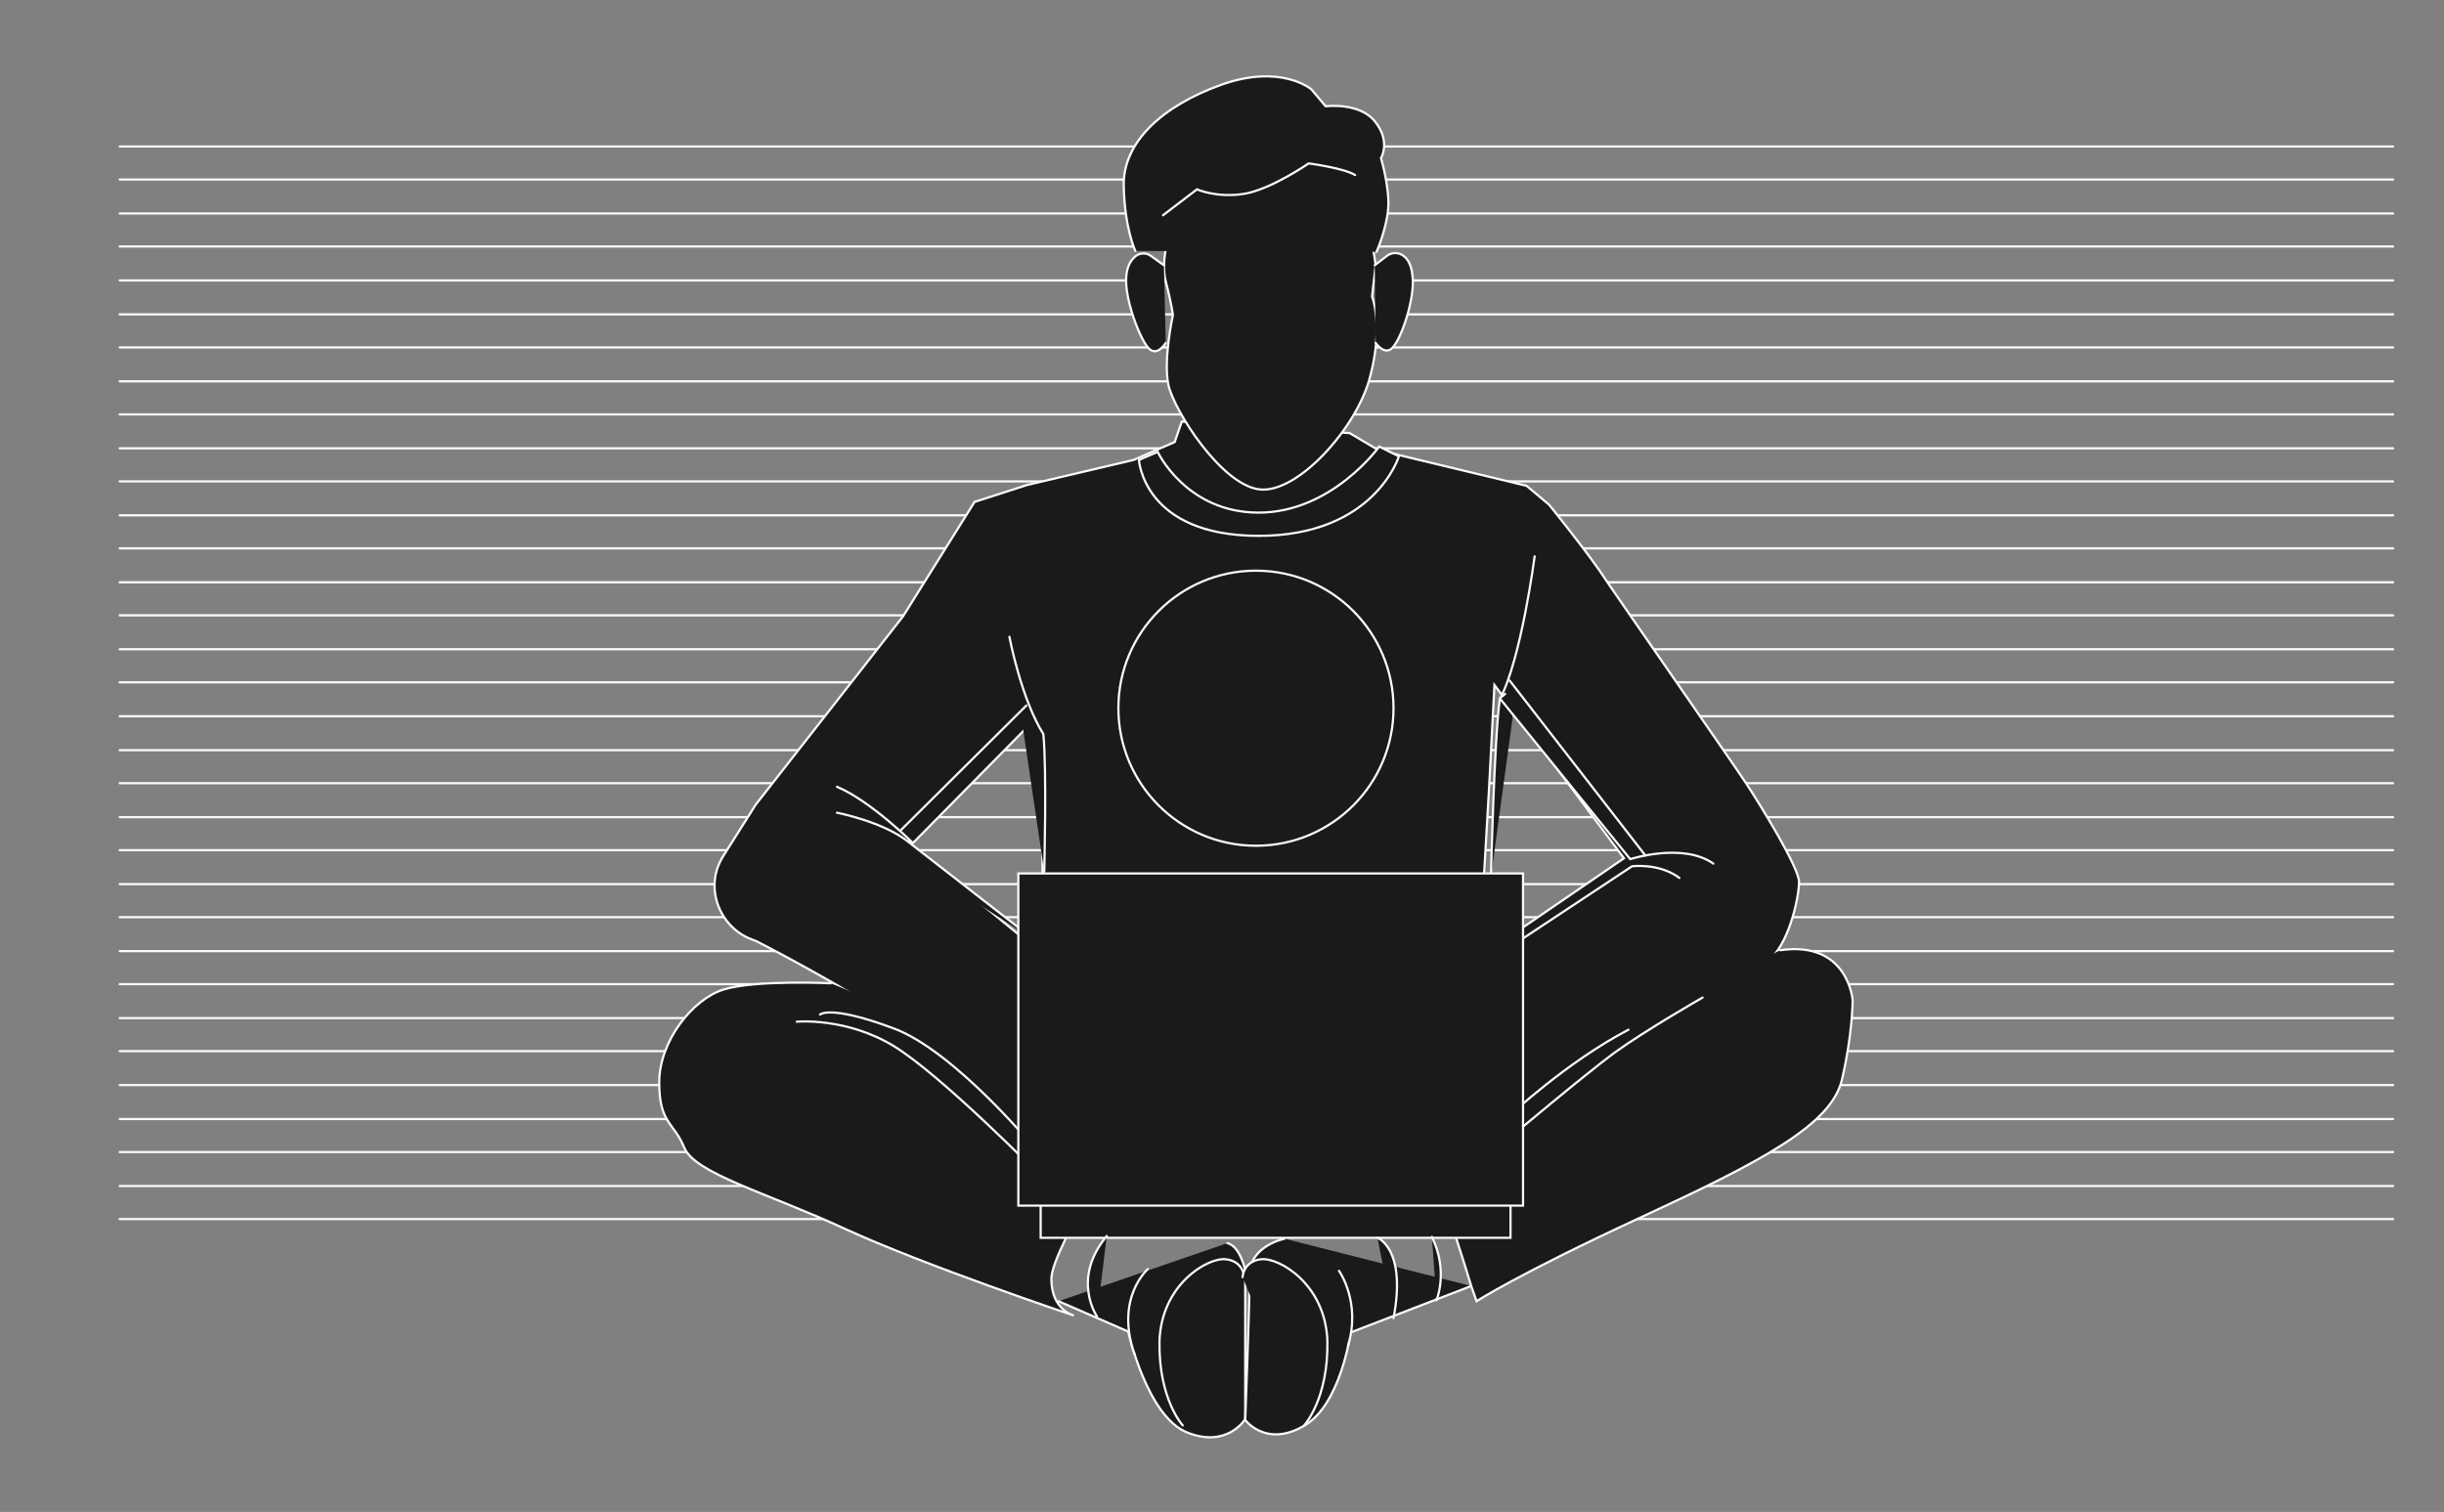 <?xml version="1.0" encoding="utf-8"?>
<!-- Generator: Adobe Illustrator 27.3.1, SVG Export Plug-In . SVG Version: 6.00 Build 0)  -->
<svg version="1.1" xmlns="http://www.w3.org/2000/svg" xmlns:xlink="http://www.w3.org/1999/xlink" x="0px" y="0px"
	 viewBox="0 0 273.6 169.3" style="enable-background:new 0 0 273.6 169.3;" xml:space="preserve">
<rect x="0" y="0" width="273.6" height="169.3" fill="#808080" stroke="none"/>
<style type="text/css">
	.st0{fill:none;stroke:#F9F9F9;stroke-width:1.025;stroke-linecap:round;stroke-miterlimit:10;}
	.st1{fill:none;stroke:#F9F9F9;stroke-width:0.25;stroke-linecap:round;stroke-miterlimit:10;}
	.st2{fill:#1A1A1A;stroke:#F9F9F9;stroke-width:0.25;stroke-linecap:round;stroke-miterlimit:10;}
</style>
<g id="OBJECTS">
	<circle class="st0" cx="38.8" cy="-190.7" r="42.5"/>
	<g>
		<line class="st1" x1="267.9" y1="16.4" x2="13.4" y2="16.4"/>
		<line class="st1" x1="267.9" y1="20.1" x2="13.4" y2="20.1"/>
		<line class="st1" x1="267.9" y1="23.9" x2="13.4" y2="23.9"/>
		<line class="st1" x1="267.9" y1="27.6" x2="13.4" y2="27.6"/>
		<line class="st1" x1="267.9" y1="31.4" x2="13.4" y2="31.4"/>
		<line class="st1" x1="267.9" y1="35.2" x2="13.4" y2="35.2"/>
		<line class="st1" x1="267.9" y1="38.9" x2="13.4" y2="38.9"/>
		<line class="st1" x1="267.9" y1="42.7" x2="13.4" y2="42.7"/>
		<line class="st1" x1="267.9" y1="46.4" x2="13.4" y2="46.4"/>
		<line class="st1" x1="267.9" y1="50.2" x2="13.4" y2="50.2"/>
		<line class="st1" x1="267.9" y1="53.9" x2="13.4" y2="53.9"/>
		<line class="st1" x1="267.9" y1="57.7" x2="13.4" y2="57.7"/>
		<line class="st1" x1="267.9" y1="61.4" x2="13.4" y2="61.4"/>
		<line class="st1" x1="267.9" y1="65.2" x2="13.4" y2="65.2"/>
		<line class="st1" x1="267.9" y1="68.9" x2="13.4" y2="68.9"/>
		<line class="st1" x1="267.9" y1="72.7" x2="13.4" y2="72.7"/>
		<line class="st1" x1="267.9" y1="76.4" x2="13.4" y2="76.4"/>
		<line class="st1" x1="267.9" y1="80.2" x2="13.4" y2="80.2"/>
		<line class="st1" x1="267.9" y1="84" x2="13.4" y2="84"/>
		<line class="st1" x1="267.9" y1="87.7" x2="13.4" y2="87.7"/>
		<line class="st1" x1="267.9" y1="91.5" x2="13.4" y2="91.5"/>
		<line class="st1" x1="267.9" y1="95.2" x2="13.4" y2="95.2"/>
		<line class="st1" x1="267.9" y1="99" x2="13.4" y2="99"/>
		<line class="st1" x1="267.9" y1="102.7" x2="13.4" y2="102.7"/>
		<line class="st1" x1="267.9" y1="106.5" x2="13.4" y2="106.5"/>
		<line class="st1" x1="267.9" y1="110.2" x2="13.4" y2="110.2"/>
		<line class="st1" x1="267.9" y1="114" x2="13.4" y2="114"/>
		<line class="st1" x1="267.9" y1="117.7" x2="13.4" y2="117.7"/>
		<line class="st1" x1="267.9" y1="121.5" x2="13.4" y2="121.5"/>
		<line class="st1" x1="267.9" y1="125.3" x2="13.4" y2="125.3"/>
		<line class="st1" x1="267.9" y1="129" x2="13.4" y2="129"/>
		<line class="st1" x1="267.9" y1="132.8" x2="13.4" y2="132.8"/>
		<line class="st1" x1="267.9" y1="136.5" x2="13.4" y2="136.5"/>
	</g>
</g>
<g id="Layer_4">
	<path class="st2" d="M195.6,87.9c-1.5-2.3-14.6-21.1-16.6-24.1c-2.1-3-5.6-7.3-5.6-7.3l-2.5-2.1l-16.6-4l-3.2-1.9l-18.8-1.3
		l-0.8,2.3l-4.6,2L115,54.3l-5.9,1.9L101.1,69L84.6,90.1L81,95.8c-1.1,1.7-1.3,3.7-0.6,5.6v0c0.6,1.6,1.8,2.9,3.3,3.6l1,0.4
		c0,0,6.9,3.5,13.5,7.6c6.5,4.1,16.9,7.2,16.9,7.2l53.2,1.5c0,0,27.3-12.4,29.6-14.1c2.3-1.7,3.5-7,3.5-8.9
		C201.3,97,197.1,90.2,195.6,87.9z M101.5,94.4l13.7-13.9l1.4,6.3l0.2,20.1L101.5,94.4z M165.6,107.2l1.1-19l0.6-11.5l14.5,19.4
		L165.6,107.2z"/>
	<g>
		<path class="st2" d="M93.7,91c0,0,5.1,1,7.9,3.2c2.8,2.2,14.4,11.2,14.4,11.2"/>
		<path class="st2" d="M93.7,88.1c3.8,1.6,8.5,6.3,8.5,6.3l13.7-13.9"/>
		<path class="st2" d="M113,71.3c0,0,1.3,6.9,3.8,10.9c0.4,4,0.1,15.4,0.1,15.4"/>
		<path class="st2" d="M169.1,106l13.6-9c0,0,3-0.4,5.3,1.3"/>
		<path class="st2" d="M171.8,62.3c0,0-1.5,11.5-3.9,16c-0.6,4-1,19.9-1,19.9"/>
		<path class="st2" d="M191.8,96.7c-3.4-2.4-9.3-0.5-9.3-0.5l-14.6-18l0.6-0.5"/>
		<path class="st2" d="M93,110.1c0,0-8.5-0.4-12,0.7c-3.5,1.1-7.2,5.8-7.2,10.4c0,4.6,1.6,4.4,2.8,7.3c1.2,2.9,9.1,5,18,9.1
			c8.9,4.1,25.6,9.7,25.6,9.7s-2.5-0.6-2.5-4.1c0-3.5,10-18.9,10-18.9"/>
		<path class="st2" d="M91.8,113.6c0,0,1.1-1.1,8.1,1.5c7,2.5,16.3,13.9,16.3,13.9"/>
		<path class="st2" d="M199.3,106.4c7.6-1.1,8.1,5.6,8.1,5.6s0,3.8-1.2,8.9s-9.1,9.2-22.7,15.5c-13.6,6.3-18.2,9.3-18.2,9.3
			l-0.6-1.7c0,0-4.6-15.4-6.6-17.4"/>
		<path class="st2" d="M129.6,50.6c0,0,3.2,6.8,11.3,6.8c8.2,0,13.5-7.4,13.5-7.4l2.2,1.1c0,0-2.7,8.9-15.7,8.9
			c-12.9,0-13.4-8.5-13.4-8.5L129.6,50.6z"/>
		<rect x="116.5" y="134.5" class="st2" width="52.6" height="4.1"/>
		<path class="st2" d="M118.5,145.7l7.8,3.4c0,0,2.1,9.5,6.6,11.3c4.5,1.8,6.5-1.5,6.5-1.5v-16.7c0,0-0.6-2.7-2-3"/>
		<path class="st2" d="M143.8,138.7c0,0-3.9,0.8-3.9,4c0,3.2-0.5,16.3-0.5,16.3s2.3,3.1,6.5,0.7c4.2-2.3,5.3-10.5,5.3-10.5l13.5-5.2
			"/>
		<path class="st2" d="M149.9,142.3c0,0,2.5,3.5,1,8.4"/>
		<path class="st2" d="M128.5,142.1c0,0-3.7,3.2-1.5,9.5"/>
		<path class="st2" d="M168.9,125c0,0,6.5-6.1,13.4-9.7"/>
		<path class="st2" d="M133.7,21.8l-2.4,3.2c0,0-1.5,3.8-0.8,6.5s0.8,3.8,0.8,3.8s-1.1,5-0.5,7.8c0.6,2.8,5.9,11.2,10.2,11.7
			c4.3,0.5,11-7,12.4-12.7c1.5-5.7,0.2-8.9,0.2-8.9l0.4-3.5c0,0-0.7-6.1-2.5-7.5c-0.7-1.5-2.8-2.8-2.8-2.8"/>
		<path class="st2" d="M153.9,29.7l1.3-1c0.6-0.5,1.5-0.5,2.1,0.1c0.4,0.4,0.7,1,0.8,1.9c0.4,2.4-1.1,6.9-2.1,8.1
			c-0.9,1.2-2-0.4-2-0.4"/>
		<path class="st2" d="M130.3,29.7l-1.4-1c-0.6-0.5-1.5-0.4-2,0.2c-0.4,0.4-0.7,1-0.8,1.9c-0.3,2.4,1.4,6.9,2.4,8.1
			c1,1.2,2-0.5,2-0.5"/>
		<path class="st2" d="M154.1,28.2c0,0,1.1-2.5,1.3-4.8c0.2-2.3-0.8-5.7-0.8-5.7s1.1-1.8-0.6-4c-1.7-2.3-5.6-1.8-5.6-1.8l-1.6-1.9
			c0,0-3.4-2.9-10.1-0.5c-6.7,2.4-11,6.5-10.9,11.3s1.3,7.3,1.3,7.3"/>
		<path class="st2" d="M130.2,24.1l3.8-2.9c0,0,2.2,1,5.3,0.5c3-0.5,7.2-3.4,7.2-3.4s3.9,0.5,5.2,1.3"/>
		<path class="st2" d="M132.4,159.6c0,0-2.7-2.9-2.6-9.4c0.2-6.4,5.4-9.4,7.4-9.2c2,0.2,2.1,2,2.1,2"/>
		<path class="st2" d="M146,159.6c0,0,2.7-2.9,2.6-9.4c-0.2-6.4-5.4-9.4-7.4-9.2c-2,0.2-2.1,2-2.1,2"/>
		<path class="st2" d="M160.8,145.6c0,0,1.4-3.2-0.5-7.1"/>
		<path class="st2" d="M154.2,138.6c0,0,3.3,1.2,1.8,9"/>
		<path class="st2" d="M122.8,147.4c0,0-2.9-4.2,1.1-9"/>
		<path class="st2" d="M116.3,131.5c0,0-11-11.2-16.3-14.4c-5.3-3.2-10.8-2.7-10.8-2.7"/>
		<path class="st2" d="M169,127.4c0,0,8.2-6.9,11.7-9.5c3.6-2.6,9.9-6.2,9.9-6.2"/>
		<line class="st2" x1="100.9" y1="92.9" x2="114.9" y2="79"/>
		<line class="st2" x1="169" y1="76.2" x2="184.2" y2="95.8"/>
		<line class="st2" x1="168.9" y1="134.5" x2="116.5" y2="134.5"/>
	</g>
	<circle class="st2" cx="140.6" cy="79.3" r="15.4"/>
	<rect x="114" y="97.8" class="st2" width="56.5" height="37.2"/>
	<path class="st2" d="M99.7,94.9"/>
</g>
</svg>
